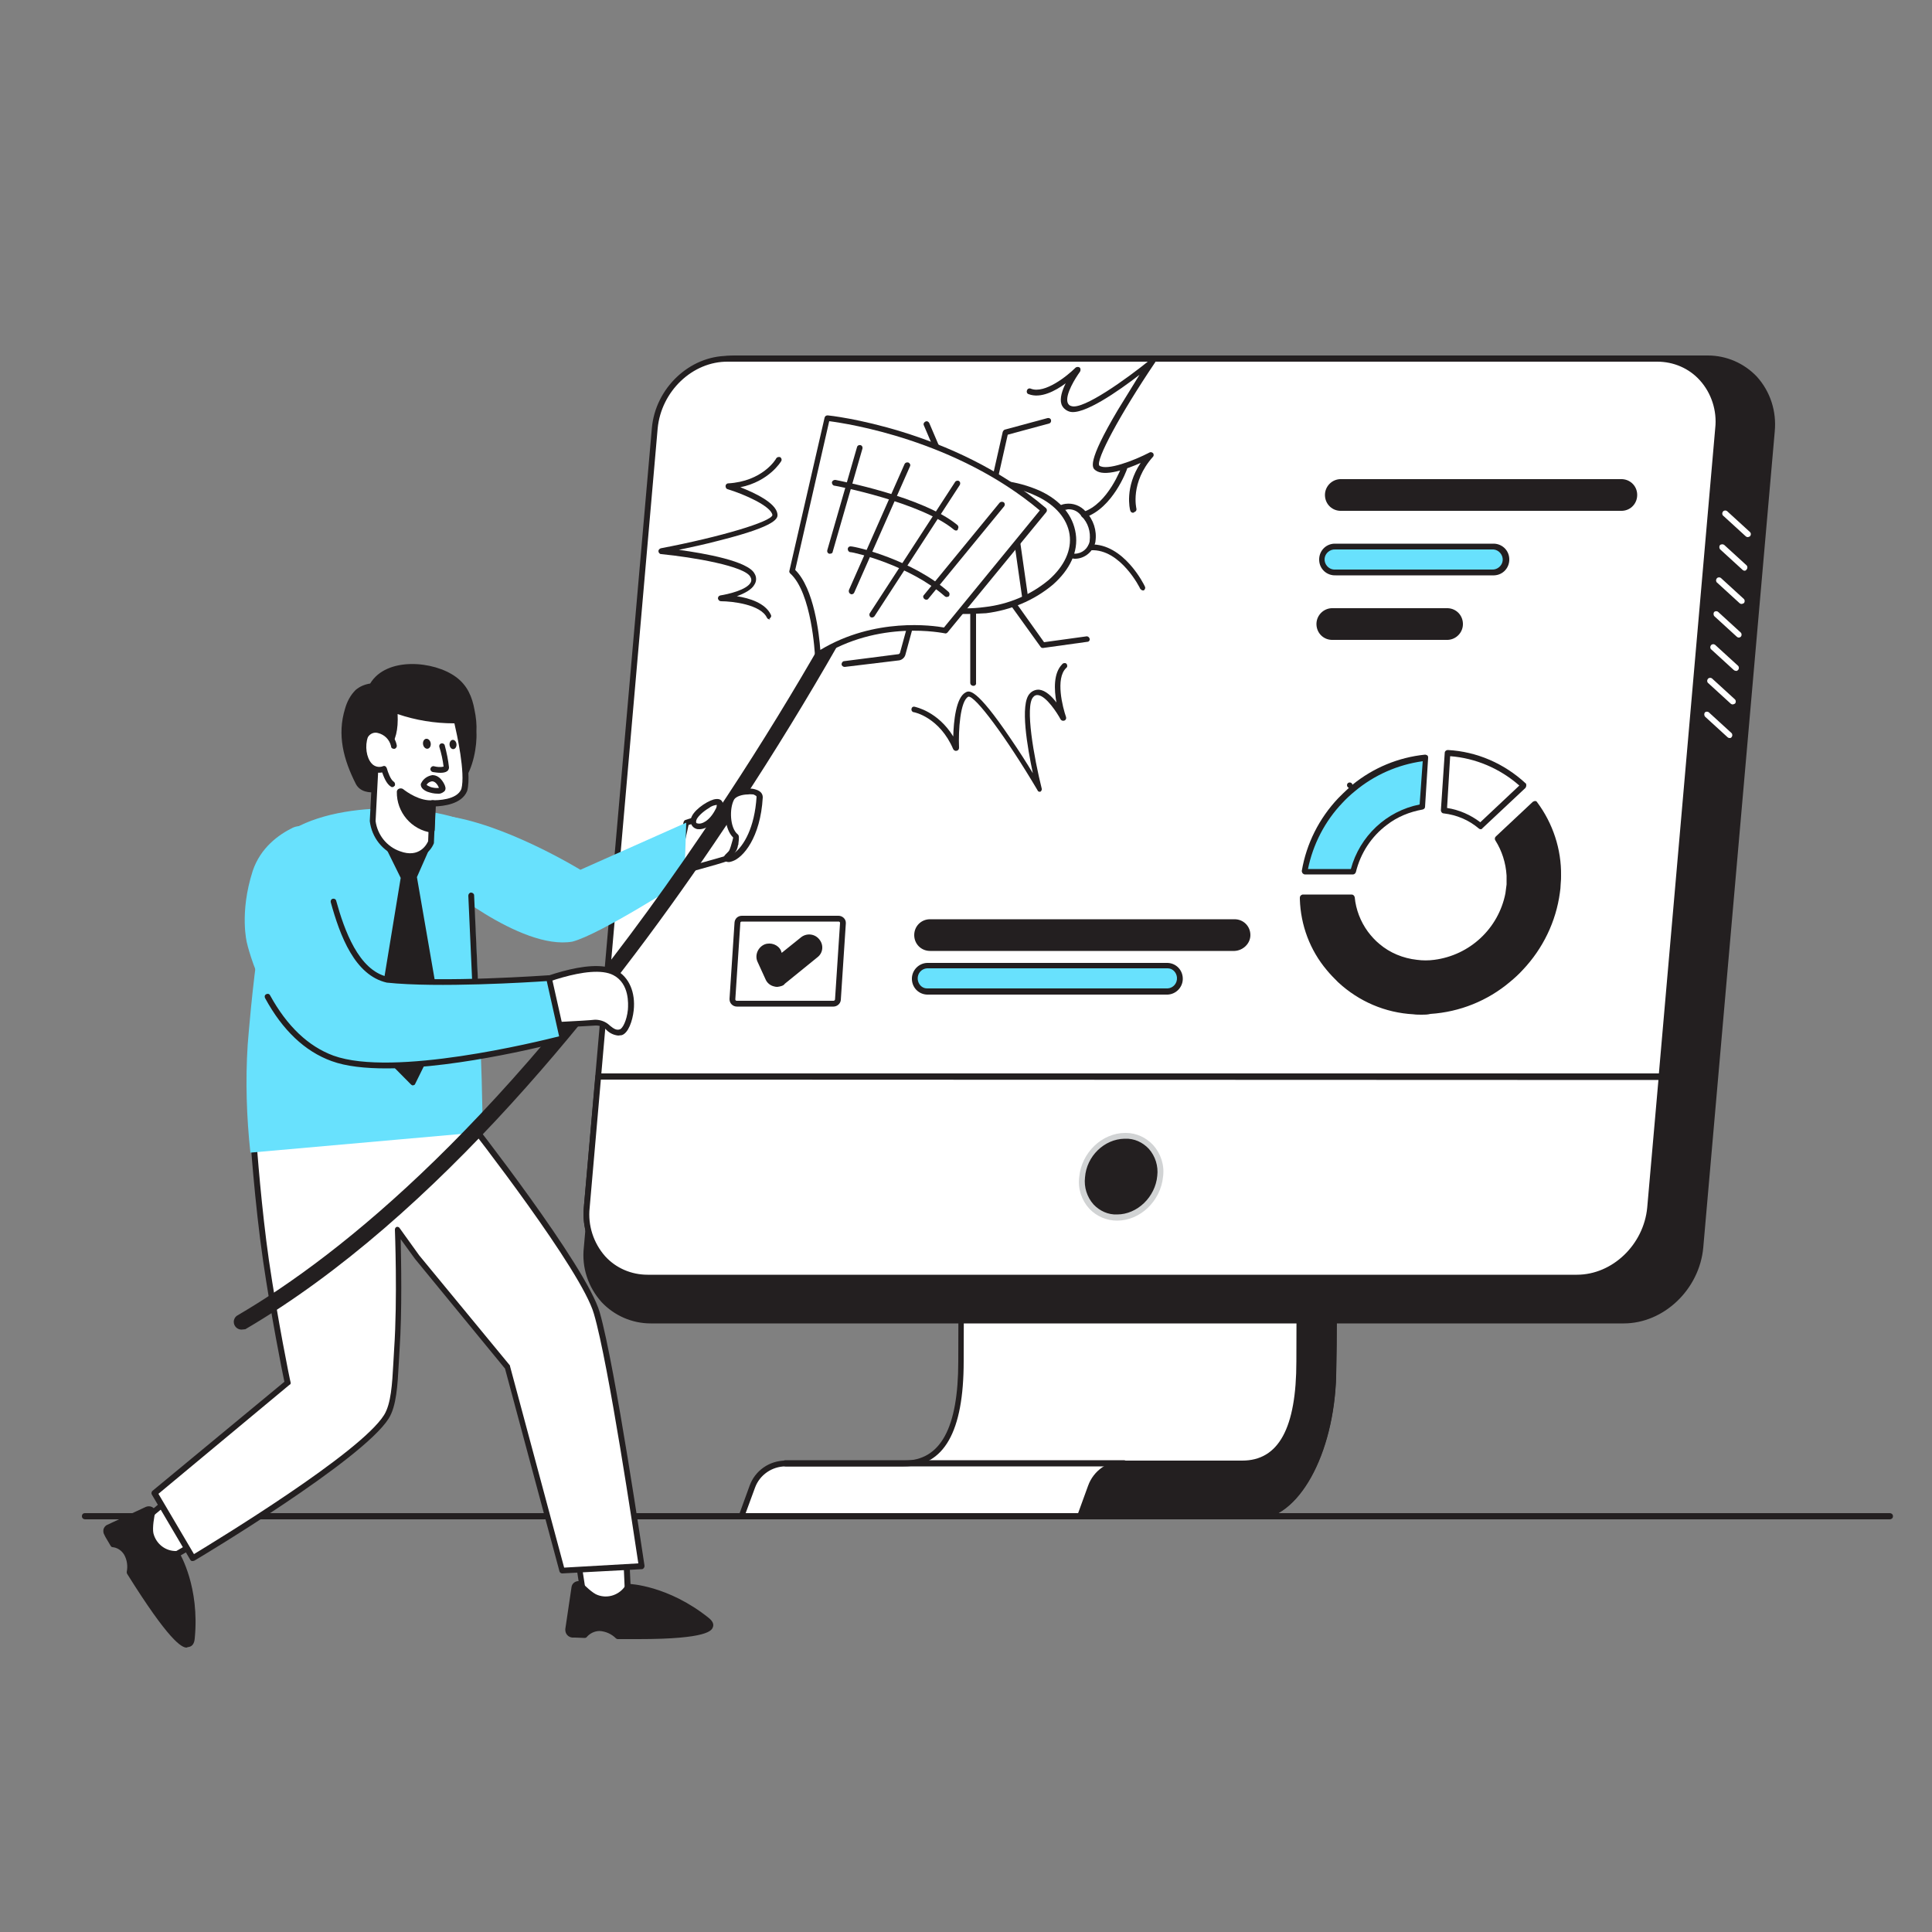 <svg transform="scale(1)" version="1.1" id="M2cGGNXEz3" xmlns="http://www.w3.org/2000/svg" xmlns:xlink="http://www.w3.org/1999/xlink" x="0px" y="0px" viewBox="0 0 500 500" xml:space="preserve" class="pbimage_pbimage__wrapper__image__0LEis false"><rect x="0" y="0" width="500" height="500" fill="#808080" stroke="none"/><title>Bug Fixing 2</title><style type="text/css"> .st0{fill:#FFFFFF;} .st1{fill:#231F20;} .st2{fill:#D1D3D4;} .st3{fill:#68E1FD;} .st4{fill:none;}
 .st3{fill:#68E1FD;}
 .st2{fill:#D1D3D4;}
 .st1{fill:#231F20;}
 .st0{fill:#FFFFFF;}</style><g id="computer"><path class="st0" d="M191.9,392.5h133c10.6,0,19.5-16.5,19.9-36.7c0.4-17.7,0.1-65.9,0-73.8h-95.7c-0.1,7.6-0.4,52.6-0.4,70.3
		s-4.8,26.5-14.8,26.5h-30.6c-3.8,0-7.3,2.4-8.6,6L191.9,392.5L191.9,392.5z" fill="#FFFFFF"></path><path class="st1" d="M324.9,393.2h-133c-0.2,0-0.5-0.1-0.6-0.3c-0.1-0.2-0.2-0.5-0.1-0.7l2.8-7.7c1.4-3.9,5.1-6.5,9.3-6.5H234
		c9.4,0,14-8.4,14-25.7c0-17.6,0.3-62.5,0.4-70.3c0-0.4,0.3-0.7,0.8-0.7h95.8c0.4,0,0.7,0.3,0.8,0.7c0.1,8.7,0.4,56.3,0,73.9
		C345.2,376.5,335.9,393.2,324.9,393.2z M192.9,391.8h132c10.2,0,18.8-16.1,19.2-36c0.3-17.1,0.1-62.7,0-73.1h-94.3
		c-0.1,9.6-0.4,52.5-0.4,69.6c0,18.3-5.1,27.2-15.5,27.2h-30.6c-3.5,0-6.7,2.2-7.9,5.5L192.9,391.8z" fill="#231F20"></path><path class="st1" d="M279.5,392.5h45.6c10.6,0,19.5-16.5,20-36.7c0.4-17.7,0.1-65.9,0-73.8h-8.3c-0.1,7.6-0.4,52.6-0.4,70.3
		s-4.8,26.5-14.8,26.5h-30.6c-3.8,0-7.3,2.4-8.6,6L279.5,392.5L279.5,392.5z" fill="#231F20"></path><path class="st1" d="M325.1,393.2h-45.6c-0.4,0-0.7-0.3-0.7-0.8c0-0.1,0-0.2,0-0.2l2.8-7.7c1.4-3.9,5.1-6.5,9.3-6.5h30.6
		c9.4,0,14-8.4,14-25.7c0-18,0.3-63.6,0.4-70.3c0-0.4,0.3-0.7,0.8-0.7h8.3c0.4,0,0.7,0.3,0.8,0.7c0.1,8.7,0.4,56.3,0,73.9
		C345.3,376.5,336,393.2,325.1,393.2z M280.6,391.8h44.5c10.2,0,18.8-16.1,19.2-36c0.3-17.1,0.1-62.7,0-73.1h-6.8
		c-0.1,8.8-0.4,52.2-0.4,69.6c0,18.3-5.1,27.2-15.5,27.2h-30.6c-3.5,0-6.7,2.2-7.9,5.5L280.6,391.8z" fill="#231F20"></path><path class="st1" d="M170.3,111.7l-18.5,211.2c-0.9,10.4,6.5,18.9,16.5,18.9h251.8c10,0,18.9-8.5,19.8-18.9l18.5-211.2
		c0.9-10.4-6.5-18.9-16.5-18.9H190.2C180.1,92.8,171.2,101.2,170.3,111.7z" fill="#231F20"></path><path class="st1" d="M420.2,342.5H168.4c-4.8,0-9.4-2-12.7-5.5c-3.5-3.9-5.2-9-4.6-14.2l18.5-211.2c0.9-10.8,10.2-19.6,20.6-19.6
		H442c4.8,0,9.4,2,12.7,5.5c3.5,3.9,5.1,9,4.6,14.2l-18.5,211.2C439.8,333.7,430.6,342.5,420.2,342.5z M190.2,93.5
		c-9.6,0-18.2,8.2-19.1,18.2l0,0l-18.5,211.2c-0.5,4.8,1,9.5,4.2,13.1c3,3.2,7.2,5,11.6,5h251.8c9.6,0,18.2-8.2,19.1-18.2
		l18.5-211.2c0.5-4.8-1-9.5-4.2-13.1c-3-3.2-7.2-5-11.6-5L190.2,93.5z" fill="#231F20"></path><path class="st0" d="M169.5,110.8l-17.6,201.6c-0.9,9.9,6.2,18,15.8,18h240.4c9.6,0,18.1-8.1,18.9-18l17.6-201.6
		c0.9-10-6.2-18-15.8-18H188.4C178.9,92.8,170.4,100.8,169.5,110.8z" fill="#FFFFFF"></path><path class="st1" d="M408.1,331.2H167.6c-4.6,0-9-1.9-12.1-5.2c-3.3-3.7-4.9-8.6-4.4-13.6l17.6-201.6l0,0
		c0.9-10.3,9.7-18.7,19.7-18.7h240.4c4.6,0,9,1.9,12.1,5.3c3.3,3.7,4.9,8.6,4.4,13.6l-17.7,201.6C426.8,322.9,418,331.2,408.1,331.2
		z M170.2,110.9l-17.6,201.6c-0.5,4.5,1,9.1,4,12.5c2.8,3.1,6.8,4.8,11,4.8h240.5c9.2,0,17.3-7.8,18.2-17.4l17.6-201.6
		c0.5-4.5-1-9.1-4-12.4c-2.8-3.1-6.8-4.8-11-4.8H188.4C179.2,93.5,171.1,101.3,170.2,110.9z" fill="#231F20"></path><path class="st0" d="M154.8,278.6l-3,33.9c-0.9,9.9,6.2,18,15.8,18h240.5c9.6,0,18.1-8.1,18.9-18l3-33.9L154.8,278.6z" fill="#FFFFFF"></path><path class="st1" d="M408.1,331.2H167.6c-4.6,0-9-1.9-12.1-5.2c-3.3-3.7-4.9-8.6-4.4-13.6l3-33.9c0-0.4,0.4-0.7,0.7-0.7H430
		c0.4,0,0.7,0.3,0.8,0.7c0,0,0,0.1,0,0.1l-3,33.9C426.8,322.9,418,331.2,408.1,331.2z M155.5,279.4l-2.9,33.2c-0.5,4.5,1,9.1,4,12.5
		c2.8,3.1,6.8,4.8,11,4.8h240.5c9.2,0,17.3-7.8,18.2-17.4l2.9-33L155.5,279.4z" fill="#231F20"></path><path class="st1" d="M291.1,294c-5.6,0-10.6,4.8-11.1,10.7c-0.3,2.8,0.6,5.5,2.4,7.6c1.7,1.9,4.1,2.9,6.6,2.9
		c5.6,0,10.6-4.8,11.1-10.7c0.3-2.8-0.6-5.5-2.5-7.6C296.1,295,293.7,294,291.1,294L291.1,294z" fill="#231F20"></path><path class="st2" d="M289.1,315.9c-2.7,0-5.3-1.1-7.2-3.1c-2-2.2-3-5.2-2.6-8.2c0.6-6.3,5.9-11.4,11.9-11.4h0.2
		c2.7,0,5.2,1.2,7,3.1c2,2.2,3,5.2,2.6,8.2C300.4,310.8,295.1,315.9,289.1,315.9z M291,294.7c-5.2,0.1-9.8,4.5-10.2,10
		c-0.3,2.5,0.5,5.1,2.2,7c1.6,1.7,3.8,2.7,6.1,2.6c5.2,0,9.9-4.5,10.4-10c0.3-2.5-0.5-5.1-2.2-7c-1.6-1.7-3.8-2.7-6.1-2.6H291z" fill="#D1D3D4"></path><g id="data"><path class="st1" d="M419.4,131.4h-72.6c-1.9-0.1-3.3-1.7-3.2-3.5c0.1-1.7,1.5-3.1,3.2-3.2h72.6c1.9-0.1,3.4,1.3,3.5,3.2
			c0.1,1.9-1.3,3.4-3.2,3.5C419.6,131.4,419.5,131.4,419.4,131.4z"></path><path class="st1" d="M419.4,132.2h-72.6c-2.3-0.1-4-2-3.9-4.3c0.1-2.1,1.8-3.8,3.9-3.9h72.6c2.3-0.1,4.2,1.6,4.3,3.9
			c0.1,2.3-1.6,4.2-3.9,4.3C419.6,132.2,419.5,132.2,419.4,132.2z M346.7,125.5c-1.4,0.1-2.5,1.3-2.4,2.8c0.1,1.3,1.1,2.4,2.4,2.4
			h72.6c1.4,0.1,2.7-1,2.8-2.4c0.1-1.4-1-2.7-2.4-2.8c-0.1,0-0.2,0-0.3,0H346.7z"></path><path class="st3" d="M386.3,148.1h-40.6c-1.9,0.1-3.4-1.3-3.5-3.2s1.3-3.4,3.2-3.5c0.1,0,0.2,0,0.4,0h40.6
			c1.9-0.1,3.4,1.3,3.5,3.2s-1.3,3.4-3.2,3.5C386.5,148.1,386.4,148.1,386.3,148.1z"></path><path class="st1" d="M386.3,148.9h-40.6c-2.3,0.1-4.2-1.6-4.3-3.9c-0.1-2.3,1.6-4.2,3.9-4.3c0.1,0,0.3,0,0.4,0h40.6
			c2.3-0.1,4.2,1.6,4.3,3.9c0.1,2.3-1.6,4.2-3.9,4.3C386.5,148.9,386.4,148.9,386.3,148.9z M345.6,142.2c-1.4-0.1-2.7,1-2.8,2.4
			c-0.1,1.4,1,2.7,2.4,2.8c0.1,0,0.2,0,0.3,0h40.6c1.4,0.1,2.7-1,2.8-2.4c0.1-1.4-1-2.7-2.4-2.8c-0.1,0-0.2,0-0.3,0H345.6z"></path><path class="st1" d="M374.7,164.9h-30.1c-1.9-0.1-3.3-1.7-3.2-3.5c0.1-1.7,1.5-3.1,3.2-3.2h30.1c1.9,0.1,3.3,1.7,3.2,3.5
			C377.8,163.4,376.4,164.8,374.7,164.9z"></path><path class="st1" d="M374.7,165.6h-30.1c-2.3-0.1-4-2-3.9-4.3c0.1-2.1,1.8-3.8,3.9-3.9h30.1c2.3,0.1,4,2,3.9,4.3
			C378.5,163.8,376.8,165.5,374.7,165.6z M344.5,158.9c-1.4,0.1-2.5,1.3-2.4,2.8c0.1,1.3,1.1,2.4,2.4,2.4h30.1
			c1.4-0.1,2.5-1.3,2.4-2.8c-0.1-1.3-1.1-2.4-2.4-2.4H344.5z"></path><path class="st0" d="M215.7,259.7h-25c-0.3,0-0.6-0.1-0.8-0.4c-0.2-0.2-0.3-0.5-0.3-0.8l1.3-19.8c0.1-0.6,0.5-1,1.1-1h25
			c0.3,0,0.6,0.1,0.8,0.4c0.2,0.2,0.3,0.5,0.3,0.8l-1.3,19.8C216.7,259.3,216.2,259.7,215.7,259.7z"></path><path class="st1" d="M215.7,260.5h-25c-1,0-1.9-0.8-1.9-1.9c0,0,0-0.1,0-0.1l1.3-19.8c0.1-1,0.9-1.7,1.9-1.7h25
			c1,0,1.9,0.8,1.9,1.8c0,0.1,0,0.1,0,0.2l-1.3,19.8C217.5,259.8,216.6,260.5,215.7,260.5z M192,238.5c-0.2,0-0.4,0.1-0.4,0.3
			l-1.3,19.8c0,0.1,0,0.2,0.1,0.3c0.1,0.1,0.2,0.1,0.3,0.1h25c0.2,0,0.3-0.1,0.4-0.3l1.3-19.8c0-0.1,0-0.2-0.1-0.3
			c-0.1-0.1-0.2-0.1-0.3-0.1L192,238.5z"></path><path class="st1" d="M319.5,245.3h-78.8c-1.9,0-3.4-1.5-3.4-3.3c0-1.9,1.5-3.4,3.3-3.4c0,0,0,0,0,0h78.8c1.9,0,3.4,1.5,3.4,3.3
			C322.8,243.8,321.3,245.3,319.5,245.3C319.5,245.3,319.5,245.3,319.5,245.3z"></path><path class="st1" d="M319.5,246.1h-78.8c-2.3,0-4.1-1.8-4.1-4.1c0-2.3,1.8-4.1,4.1-4.1c0,0,0,0,0,0h78.8c2.3,0,4.1,1.8,4.1,4.1
			C323.6,244.2,321.7,246,319.5,246.1C319.5,246.1,319.5,246.1,319.5,246.1z M240.7,239.4c-1.4,0-2.6,1.2-2.6,2.6
			c0,1.4,1.2,2.6,2.6,2.6c0,0,0,0,0,0h78.8c1.4,0,2.6-1.2,2.6-2.6c0-1.4-1.2-2.6-2.6-2.6c0,0,0,0,0,0H240.7z"></path><path class="st3" d="M302.2,256.6h-62.2c-1.9,0.1-3.4-1.3-3.5-3.2s1.3-3.4,3.2-3.5c0.1,0,0.2,0,0.4,0h62.2
			c1.9,0.1,3.3,1.7,3.2,3.5C305.3,255.1,303.9,256.5,302.2,256.6z"></path><path class="st1" d="M302.2,257.4h-62.3c-2.3-0.1-4-2-3.9-4.3c0.1-2.1,1.8-3.8,3.9-3.9h62.3c2.3,0.1,4,2,3.9,4.3
			C306,255.6,304.3,257.3,302.2,257.4z M239.9,250.6c-1.4,0.1-2.5,1.3-2.4,2.8c0.1,1.3,1.1,2.4,2.4,2.4h62.3
			c1.4-0.1,2.5-1.3,2.4-2.8c-0.1-1.3-1.1-2.4-2.4-2.4H239.9z"></path><path class="st1" d="M201.2,255.4c-0.3,0-0.5,0-0.8-0.1c-1-0.2-1.9-0.9-2.3-1.9l-2.1-4.6c-0.7-1.7,0.2-3.7,1.9-4.4
			c1.6-0.6,3.5,0.1,4.2,1.6l0.2,0.6l5.1-4.1c1.5-1.1,3.6-0.8,4.7,0.7c1.1,1.4,0.9,3.4-0.5,4.5l-8.5,6.9
			C202.8,255.1,202,255.3,201.2,255.4L201.2,255.4z"></path><path class="st3" d="M350.3,225.6c2.1-8.7,9.1-15.3,17.9-16.8l0.8-12.7c-6.9,0.7-13.5,3.5-18.9,8l0,0c-1.1,0.9-2.2,2-3.2,3.1
			c-4.8,5.1-8.1,11.5-9.2,18.4L350.3,225.6z M349.4,203.3L349.4,203.3z"></path><path class="st1" d="M337.7,226.3c-0.2,0-0.4-0.1-0.6-0.3c-0.1-0.2-0.2-0.4-0.2-0.6c1.2-7.1,4.5-13.6,9.4-18.8
			c0.9-0.9,1.8-1.8,2.8-2.7c-0.3-0.1-0.5-0.4-0.5-0.7c0-0.4,0.3-0.7,0.7-0.7c0,0,0,0,0,0l0,0c0.4,0,0.7,0.3,0.7,0.6
			c5.4-4.4,11.9-7.1,18.8-7.8c0.2,0,0.4,0.1,0.6,0.2c0.2,0.2,0.2,0.4,0.2,0.6l-0.8,12.7c0,0.4-0.3,0.6-0.6,0.7
			c-3.4,0.6-6.6,1.9-9.3,4c-4,3-6.8,7.3-8,12.2c-0.1,0.3-0.4,0.6-0.7,0.6L337.7,226.3L337.7,226.3z M350.3,225.6L350.3,225.6z
			 M368.2,197c-6.5,0.9-12.6,3.6-17.6,7.8c-1.1,0.9-2.2,1.9-3.2,3c-4.5,4.7-7.6,10.7-8.9,17.1h11.1c2.3-8.5,9.2-15,17.8-16.7
			L368.2,197z"></path><path class="st1" d="M337.1,232.6c0.2,6.6,2.6,12.9,6.9,18c0.9,1.1,1.8,2.1,2.8,3c5.2,4.8,11.9,7.7,19,8.1c1.4,0.1,2.9,0.1,4.3,0
			c7.4-0.5,14.5-3.4,20.1-8.1c1.1-0.9,2.2-1.9,3.2-3c5.2-5.4,8.5-12.2,9.5-19.6c0.1-0.7,0.2-1.4,0.2-2.2s0.1-1.4,0.1-2.1l0,0
			c0.1-6.7-2.1-13.2-6.1-18.6l-9.6,9c1.8,2.9,2.9,6.1,3,9.5c0,0.8,0,1.6,0,2.3c-0.1,0.8-0.1,1.6-0.3,2.4
			c-2,11.3-12.3,19.1-23.7,17.8c-3.7-0.4-7.2-1.9-10.1-4.3c-1.2-1-2.2-2.1-3.1-3.3c-2-2.7-3.2-5.9-3.5-9.3h-12.7V232.6z"></path><path class="st1" d="M368,262.6c-0.7,0-1.5,0-2.2-0.1c-7.3-0.4-14.1-3.3-19.5-8.3c-1-1-2-2-2.9-3.1c-4.4-5.2-6.8-11.7-7-18.4v-0.4
			c0-0.4,0.3-0.7,0.7-0.8c0,0,0,0,0,0h12.7c0.4,0,0.7,0.3,0.8,0.7c0.3,3.2,1.5,6.3,3.4,8.9c0.9,1.2,1.9,2.3,3,3.2
			c2.7,2.3,6.1,3.7,9.7,4.1c1.5,0.2,3,0.2,4.5,0c9.2-1.2,16.6-8.1,18.4-17.2c0.1-0.7,0.2-1.5,0.3-2.3c0-0.7,0-1.4,0-2.3
			c-0.2-3.3-1.2-6.4-2.9-9.1c-0.2-0.3-0.2-0.7,0.1-1l9.6-9c0.2-0.1,0.4-0.2,0.6-0.2c0.2,0,0.4,0.1,0.5,0.3c4.1,5.5,6.3,12.2,6.2,19
			c0,0.6,0,1.3-0.1,2.2c0,0.7-0.1,1.5-0.2,2.2c-1,7.5-4.4,14.5-9.6,20c-1,1.1-2.1,2.1-3.3,3.1c-5.8,4.9-13,7.8-20.6,8.3
			C369.4,262.6,368.7,262.6,368,262.6z M337.9,233c0.2,6.3,2.6,12.4,6.7,17.2c0.8,1,1.8,2,2.8,2.9c5.1,4.7,11.6,7.5,18.5,7.9
			c1.4,0.1,2.8,0.1,4.2,0c7.3-0.5,14.2-3.3,19.7-8c1.1-0.9,2.2-1.9,3.2-3c5-5.3,8.3-12,9.2-19.2c0.1-0.6,0.2-1.3,0.2-2.1
			s0.1-1.5,0.1-2.1c0.1-6.3-1.8-12.4-5.4-17.5l-8.5,8c1.7,2.8,2.7,6.1,2.8,9.4c0,0.8,0,1.6,0,2.4c-0.1,0.8-0.1,1.6-0.3,2.4
			c-1.9,9.8-9.8,17.2-19.7,18.5c-1.6,0.2-3.3,0.2-4.9,0c-3.9-0.4-7.5-1.9-10.5-4.4c-1.2-1-2.3-2.2-3.3-3.5c-1.9-2.7-3.2-5.7-3.6-9
			L337.9,233z"></path><path class="st0" d="M394.4,203.3c-5.4-5-12.3-8-19.7-8.4l-1,14.9c3.5,0.4,6.8,1.8,9.5,4.1L394.4,203.3L394.4,203.3z"></path><path class="st1" d="M383.2,214.6c-0.2,0-0.4-0.1-0.5-0.2c-2.6-2.2-5.7-3.5-9.1-3.9c-0.4,0-0.7-0.4-0.7-0.8l1-14.9
			c0-0.4,0.4-0.7,0.8-0.7c0,0,0,0,0,0c7.5,0.4,14.6,3.5,20.1,8.6c0.2,0.1,0.2,0.3,0.2,0.6l0,0c0,0.2-0.1,0.4-0.2,0.6l-11.2,10.5
			C383.6,214.5,383.4,214.6,383.2,214.6z M374.5,209.1c3.2,0.5,6.1,1.8,8.6,3.7l10.1-9.5c-5-4.4-11.3-7.1-17.9-7.6L374.5,209.1z"></path></g><path class="st1" d="M489.1,393.2H22c-0.4,0-0.8-0.3-0.8-0.8s0.3-0.8,0.8-0.8h467.1c0.4,0,0.8,0.3,0.8,0.8S489.5,393.2,489.1,393.2
		z" fill="#231F20"></path><path class="st1" d="M290.9,379.5h-87.6c-0.4,0-0.8-0.3-0.8-0.8s0.3-0.8,0.8-0.8h87.6c0.4,0,0.8,0.3,0.8,0.8
		S291.3,379.5,290.9,379.5z" fill="#231F20"></path><path class="st0" d="M282.8,140c-0.5,2.2-2.5,4.1-4.7,3.9c-1.3-0.2-2.5-0.9-3.3-2c-2.2-2.8-4-10,1.2-10.8
		C280.3,130.3,283.6,136.2,282.8,140L282.8,140z" fill="#FFFFFF"></path><path class="st1" d="M278.4,144.6H278c-1.5-0.2-2.9-1-3.9-2.2c-1.6-2-3.1-6.3-2-9.2c0.6-1.5,2-2.6,3.6-2.8c2-0.3,4,0.5,5.3,2
		c2,2.1,2.9,4.9,2.5,7.7c0,0,0,0.1,0,0.1C283,142.6,280.9,144.5,278.4,144.6z M276.6,131.8c-0.2,0-0.4,0-0.6,0.1
		c-1.1,0.1-2.1,0.8-2.5,1.9c-0.9,2.2,0.2,5.9,1.8,7.8c0.7,0.9,1.7,1.5,2.8,1.7c1.9,0,3.5-1.3,3.9-3.2c0,0,0-0.1,0-0.1
		c0.3-2.4-0.4-4.7-2.1-6.4C279.1,132.4,277.9,131.8,276.6,131.8z" fill="#231F20"></path><path class="st1" d="M269.9,167.7c-0.2,0-0.5-0.1-0.6-0.3l-8.2-11.4c-0.3-0.3-0.2-0.8,0.1-1.1s0.8-0.2,1.1,0.1c0,0,0,0,0,0.1
		l7.9,11.1l10.9-1.5c0.4-0.1,0.8,0.2,0.9,0.6c0.1,0.4-0.2,0.8-0.6,0.8c0,0,0,0,0,0L269.9,167.7L269.9,167.7z" fill="#231F20"></path><path class="st0" d="M252,153.6v23.2" fill="#FFFFFF"></path><path class="st1" d="M251.9,177.5L251.9,177.5c-0.4,0-0.8-0.3-0.8-0.8v-23.2c0-0.4,0.3-0.7,0.7-0.8c0,0,0,0,0,0l0,0
		c0.4,0,0.7,0.3,0.8,0.8v23.2C252.7,177.2,252.3,177.5,251.9,177.5z" fill="#231F20"></path><path class="st1" d="M218.6,172.6c-0.4,0-0.8-0.3-0.8-0.7s0.3-0.8,0.7-0.8l14-1.8c0.2,0,0.3-0.2,0.4-0.3l3.9-14.2
		c0.1-0.4,0.5-0.6,0.9-0.5c0,0,0,0,0,0c0.4,0.1,0.6,0.5,0.5,0.9c0,0,0,0,0,0l-3.9,14.3c-0.2,0.7-0.9,1.3-1.6,1.4L218.6,172.6
		L218.6,172.6z" fill="#231F20"></path><path class="st0" d="M257.2,125.6l3.1-13.8l11.1-3" fill="#FFFFFF"></path><path class="st1" d="M257.2,126.4H257c-0.4-0.1-0.7-0.5-0.6-0.9c0,0,0,0,0,0l3.1-13.7c0.1-0.3,0.3-0.5,0.5-0.6l11.1-3
		c0.4-0.1,0.8,0.1,0.9,0.5s-0.1,0.8-0.5,0.9l0,0l-10.7,2.9l-3,13.3C257.8,126.1,257.5,126.4,257.2,126.4z" fill="#231F20"></path><path class="st0" d="M248.9,131.1l-9.1-21.3" fill="#FFFFFF"></path><path class="st1" d="M248.9,131.9c-0.3,0-0.6-0.2-0.7-0.5l-9.1-21.3c-0.2-0.4,0-0.8,0.4-1c0,0,0,0,0,0c0.4-0.2,0.8,0,1,0.4
		c0,0,0,0,0,0l9.1,21.3c0.2,0.4,0,0.8-0.4,1c0,0,0,0,0,0C249.1,131.9,249,131.9,248.9,131.9z" fill="#231F20"></path><path class="st0" d="M235,135.5l-9.2-11.6c-0.3-0.4-0.8-0.5-1.2-0.4l-13.6,3.8" fill="#FFFFFF"></path><path class="st1" d="M235,136.2c-0.2,0-0.4-0.1-0.6-0.3l-9.2-11.6c-0.1-0.1-0.3-0.2-0.5-0.1l-13.5,3.8c-0.4,0.1-0.8-0.1-0.9-0.5
		c-0.1-0.4,0.1-0.8,0.5-0.9l13.6-3.8c0.7-0.2,1.5,0.1,2,0.7l9.2,11.6c0.3,0.3,0.2,0.8-0.1,1.1C235.4,136.2,235.2,136.2,235,136.2z" fill="#231F20"></path><ellipse class="st0" transform="matrix(0.991 -0.137 0.137 0.991 -17.051 36.074)" cx="252.7" cy="141.5" rx="25.1" ry="16.4" fill="#FFFFFF"></ellipse><path class="st1" d="M249.8,158.9c-11.8,0-21.5-5.6-22.6-13.8c-1.3-9.4,9.1-18.6,23.2-20.5c6.3-1,12.8-0.2,18.7,2.4
		c5.4,2.5,8.6,6.4,9.3,11.1s-1.5,9.3-5.9,13.2c-4.9,4.1-10.9,6.6-17.3,7.4C253.3,158.8,251.5,158.9,249.8,158.9z M255.7,125.7
		c-1.7,0-3.4,0.1-5.1,0.4l0,0c-13.3,1.8-23.1,10.3-21.9,18.8s12.9,14,26.2,12.2c6.1-0.7,11.8-3.1,16.5-7c4.1-3.6,6-7.8,5.4-11.8
		s-3.6-7.6-8.5-9.9C264.4,126.5,260,125.6,255.7,125.7L255.7,125.7z M250.4,125.3L250.4,125.3z" fill="#231F20"></path><line class="st4" x1="262.2" y1="140.2" x2="227.9" y2="145"></line><path class="st1" d="M227.9,145.7c-0.4,0-0.7-0.3-0.7-0.6c-0.1-0.4,0.2-0.8,0.6-0.9l34.3-4.8c0.4-0.1,0.8,0.2,0.8,0.6c0,0,0,0,0,0
		c0.1,0.4-0.2,0.8-0.6,0.8c0,0,0,0,0,0l-34.3,4.8L227.9,145.7z" fill="#231F20"></path><line class="st4" x1="261" y1="125.5" x2="265.3" y2="154.9"></line><path class="st1" d="M265.3,155.7c-0.4,0-0.7-0.3-0.7-0.6l-4.2-29.4c-0.1-0.4,0.2-0.8,0.6-0.9c0.4-0.1,0.8,0.2,0.9,0.6l4.2,29.4
		C266.1,155.2,265.8,155.6,265.3,155.7L265.3,155.7z" fill="#231F20"></path><path class="st1" d="M295.8,152.8c-0.3,0-0.5-0.2-0.7-0.4c0-0.1-5.1-10.4-12.8-10c-0.4,0-0.8-0.3-0.8-0.7c0,0,0,0,0,0
		c0-0.4,0.3-0.8,0.7-0.8c0,0,0,0,0,0c8.6-0.3,13.9,10.4,14.1,10.9c0.2,0.4,0,0.8-0.3,1C296,152.8,295.9,152.8,295.8,152.8z" fill="#231F20"></path><path class="st1" d="M280.6,134c-0.4,0-0.8-0.3-0.8-0.7c0-0.3,0.2-0.7,0.5-0.8c6.5-2.1,9.9-11.6,10-11.7c0.1-0.4,0.6-0.6,0.9-0.5
		c0,0,0,0,0,0c0.4,0.1,0.6,0.6,0.5,0.9c0,0,0,0,0,0.1c-0.1,0.4-3.7,10.2-10.9,12.6C280.8,134,280.7,134,280.6,134z" fill="#231F20"></path><path class="st0" d="M452.3,139c-0.2,0-0.4-0.1-0.5-0.2l-5.8-5.3c-0.3-0.2-0.4-0.7-0.1-1.1c0.2-0.3,0.7-0.4,1.1-0.1
		c0,0,0.1,0.1,0.1,0.1l5.8,5.3c0.3,0.3,0.3,0.7,0,1.1C452.7,138.9,452.5,139,452.3,139z" fill="#FFFFFF"></path><path class="st0" d="M451.5,147.7c-0.2,0-0.4-0.1-0.5-0.2l-5.8-5.3c-0.3-0.3-0.3-0.8-0.1-1.1c0,0,0,0,0,0c0.3-0.3,0.8-0.3,1.1-0.1
		l5.8,5.3c0.3,0.3,0.3,0.8,0,1.1C451.9,147.6,451.7,147.7,451.5,147.7L451.5,147.7z" fill="#FFFFFF"></path><path class="st0" d="M450.7,156.3c-0.2,0-0.4-0.1-0.5-0.2l-5.8-5.3c-0.3-0.2-0.4-0.7-0.1-1.1c0.2-0.3,0.7-0.4,1.1-0.1
		c0,0,0.1,0.1,0.1,0.1l5.8,5.3c0.3,0.3,0.3,0.8,0,1.1C451.1,156.2,450.9,156.3,450.7,156.3z" fill="#FFFFFF"></path><path class="st0" d="M450,165c-0.2,0-0.4-0.1-0.5-0.2l-5.8-5.3c-0.3-0.3-0.3-0.8-0.1-1.1c0,0,0,0,0,0c0.3-0.3,0.8-0.3,1.1,0
		l5.8,5.3c0.3,0.3,0.3,0.8,0,1.1C450.4,164.9,450.2,165,450,165z" fill="#FFFFFF"></path><path class="st0" d="M449.2,173.6c-0.2,0-0.4-0.1-0.5-0.2l-5.8-5.3c-0.3-0.2-0.4-0.7-0.1-1.1c0.2-0.3,0.7-0.4,1.1-0.1
		c0,0,0.1,0.1,0.1,0.1l5.8,5.3c0.3,0.3,0.3,0.8,0,1.1C449.6,173.6,449.4,173.7,449.2,173.6L449.2,173.6z" fill="#FFFFFF"></path><path class="st0" d="M448.4,182.3c-0.2,0-0.4-0.1-0.5-0.2l-5.8-5.3c-0.3-0.2-0.4-0.7-0.1-1.1c0.2-0.3,0.7-0.4,1.1-0.1
		c0,0,0.1,0.1,0.1,0.1l5.8,5.3c0.3,0.3,0.3,0.8,0,1.1C448.8,182.2,448.6,182.3,448.4,182.3z" fill="#FFFFFF"></path><path class="st0" d="M447.6,191c-0.2,0-0.4-0.1-0.5-0.2l-5.8-5.3c-0.3-0.3-0.3-0.8-0.1-1.1c0,0,0,0,0,0c0.3-0.3,0.8-0.3,1.1,0
		l5.8,5.3c0.3,0.3,0.3,0.8,0,1.1C448,191,447.8,191,447.6,191L447.6,191z" fill="#FFFFFF"></path></g><g id="character"><path class="st1" d="M174.7,226.7c-0.2,0-0.4-0.1-0.5-0.2c-0.2-0.2-0.3-0.4-0.2-0.7l2.9-13c0.1-0.3,0.2-0.5,0.5-0.6l13.4-4.3
		c0.3-0.1,0.6,0,0.8,0.3c0.1,0,0.2-0.1,0.4-0.1c0.4,0,0.7,0.4,0.7,0.8c-0.3,3-1.6,12.9-4.3,13.9c-2.4,0.9-13,3.7-13.4,3.8
		L174.7,226.7z M178.2,213.5l-2.5,11.4c2.9-0.8,10.2-2.8,12.1-3.4c1.1-0.4,2.6-6.4,3.2-12L178.2,213.5z"></path><path class="st3" d="M148.1,243.7c7.1-1.8,29-15.9,29-15.9l0.5-14.9l-27.4,12.2c0,0-19.7-12.1-35.2-14l-2,16.4
		C113,227.6,134.6,246,148.1,243.7z"></path><polygon class="st0" points="149.3,402.2 151.5,416 162.6,414.8 161.8,399.5 	"></polygon><path class="st1" d="M151.5,416.7c-0.4,0-0.7-0.3-0.7-0.6l-2.1-13.7c-0.1-0.4,0.2-0.8,0.6-0.8l12.5-2.8c0.2-0.1,0.4,0,0.6,0.1
		c0.2,0.1,0.3,0.3,0.3,0.6l0.7,15.4c0,0.4-0.3,0.7-0.7,0.8L151.5,416.7L151.5,416.7z M150.2,402.8l1.9,12.3l9.7-1l-0.6-13.8
		L150.2,402.8z"></path><polygon class="st0" points="48.5,384.1 34.9,395.3 40.4,405.3 54,397.5 	"></polygon><path class="st1" d="M40.4,406.1c-0.1,0-0.1,0-0.2,0c-0.2,0-0.4-0.2-0.5-0.4l-5.5-10c-0.2-0.3-0.1-0.7,0.2-0.9L48,383.5
		c0.2-0.2,0.4-0.2,0.7-0.1c0.2,0.1,0.4,0.2,0.5,0.4l5.5,13.4c0.1,0.3,0,0.7-0.3,0.9L40.8,406C40.6,406.1,40.5,406.1,40.4,406.1z
		 M35.8,395.5l4.8,8.8l12.3-7.1l-4.9-11.8L35.8,395.5z"></path><path class="st0" d="M65.5,293.4c0,0,1.2,17.8,3.4,33s5.6,31.6,5.6,31.6L40,386.4l9.9,16.8c0,0,43.2-25.8,50.1-36.6
		c2.3-3.7,2.2-10.5,2.7-17.4c0.9-13.2,0.2-31,0.2-31l5.1,7.1l23.4,28.5l14.2,52.6l20.6-1.2c0,0-7.6-51.4-11.6-65.5
		c-3.4-12-34.2-51.2-34.2-51.2l-41.5,2.1L65.5,293.4z"></path><path class="st1" d="M145.5,407.2c-0.3,0-0.6-0.2-0.7-0.5l-14.1-52.5l-23.3-28.4l-3.7-5.1c0.1,5.4,0.4,18.4-0.3,28.7
		c-0.1,1.2-0.1,2.3-0.2,3.5c-0.3,5.6-0.6,11-2.6,14.2c-6.8,10.8-48.6,35.8-50.3,36.8c-0.2,0.1-0.4,0.1-0.6,0.1
		c-0.2,0-0.4-0.2-0.5-0.4l-9.9-16.8c-0.2-0.3-0.1-0.8,0.2-1l34.1-28.2c-0.6-2.7-3.5-17.5-5.5-31.2c-2.2-15-3.4-32.8-3.4-33
		c0-0.4,0.2-0.7,0.6-0.8l13.3-2.6h0.1l41.5-2.1c0.2,0,0.5,0.1,0.6,0.3c1.3,1.6,30.9,39.4,34.4,51.4c4,13.9,11.5,65.1,11.6,65.6
		c0,0.2,0,0.4-0.2,0.6c-0.1,0.2-0.3,0.3-0.5,0.3L145.5,407.2L145.5,407.2z M102.8,317.5c0.2,0,0.5,0.1,0.6,0.3l5.1,7.1l23.4,28.4
		c0.1,0.1,0.1,0.2,0.1,0.3l14,52.1l19.2-1.1c-1-6.6-7.7-51.7-11.5-64.6c-3.2-11.2-31-46.9-33.9-50.6l-41,2L66.3,294
		c0.2,3.4,1.4,18.9,3.3,32.2c2.2,15,5.5,31.4,5.6,31.5c0.1,0.3,0,0.6-0.3,0.7L41,386.6l9.2,15.6c5.4-3.3,43-26.1,49.2-36
		c1.8-2.9,2.1-8,2.4-13.5c0.1-1.2,0.1-2.3,0.2-3.5c0.9-13.1,0.2-30.8,0.2-31c0-0.3,0.2-0.6,0.5-0.7
		C102.7,317.5,102.8,317.5,102.8,317.5z"></path><path class="st3" d="M76.2,214.4c14.5-8.1,42.6-6.2,51.5,2.3c2,2.4-6,0.3-5.4,10.6c1.5,25.7,3.2,66.9,2.3,65.7l-59.8,5.3
		c-1-9.3-1.3-18.6-0.7-27.9C64.4,266.9,67.9,219.1,76.2,214.4z"></path><polygon class="st1" points="106.4,220.4 100.8,219.6 104.4,226.9 97.3,270.4 106.9,280.1 114,265.7 107.3,226.8 110.3,219.9 	"></polygon><path class="st1" d="M106.9,280.9c-0.2,0-0.4-0.1-0.5-0.2l-9.6-9.7c-0.2-0.2-0.2-0.4-0.2-0.6l7.1-43.2l-3.5-7.1
		c-0.1-0.3-0.1-0.5,0.1-0.8c0.2-0.2,0.4-0.4,0.7-0.3l5.4,0.7l3.8-0.5c0.4-0.1,0.8,0.2,0.8,0.6c0,0.1,0,0.3-0.1,0.4l-3,6.8l6.7,38.7
		c0,0.2,0,0.3-0.1,0.5l-7.1,14.4C107.4,280.7,107.2,280.8,106.9,280.9L106.9,280.9z M98.1,270.1l8.6,8.7l6.5-13.2l-6.7-38.6
		c0-0.1,0-0.3,0-0.4l2.5-5.8l-2.6,0.4h-0.2l-4.2-0.6l3,6c0.1,0.1,0.1,0.3,0.1,0.4L98.1,270.1z"></path><path class="st1" d="M122.8,183.7c-0.6-3.3-1.8-6.3-4.8-8.5c-5.7-4.2-18-5.3-22.2,1.7c-1.4,0.2-2.8,0.8-3.8,1.7
		c-1.3,1.3-2.2,3-2.7,4.8c-2.1,6.8-0.4,13.2,2.8,19.5c1.1,2.1,3.6,2.3,5.1,2.1c4.4,3.3,10.4,3.9,15.3,1.5c3.1-1.4,5.5-1.8,7.5-4.4
		c2.4-3.2,3.5-8.9,3.3-12.7C123.4,187.5,123.2,185.6,122.8,183.7L122.8,183.7z"></path><path class="st0" d="M112.1,207.8l-0.4,10c0,0-2,5.4-8.3,3.1c-3.7-1.3-6.3-4.7-6.8-8.6l0.9-18c0,0,5.9,0.1,4.8-10.9
		c5.1,2.1,10.6,3,16.1,2.8c0,0,3.2,13.1,1.9,18C118.8,208.1,112.1,207.7,112.1,207.8L112.1,207.8z"></path><path class="st1" d="M106.2,222.3c-1.1,0-2.2-0.2-3.2-0.6c-4-1.4-6.8-5-7.3-9.2l0.9-18c0-0.4,0.4-0.7,0.8-0.7
		c0.9-0.1,1.8-0.5,2.4-1.3c1-1.1,2.2-3.6,1.6-8.8c0-0.3,0.1-0.5,0.3-0.7c0.2-0.2,0.5-0.2,0.8-0.1c4.8,1.9,10,2.9,15.1,2.8h0.7
		c0.3,0,0.6,0.2,0.7,0.6c0.1,0.6,3.3,13.3,1.9,18.4c-1.4,3.5-6.3,3.9-8.2,4l-0.4,9.3c0,0.1,0,0.2,0,0.2
		C111.3,220.7,108.9,222.3,106.2,222.3z M98.1,195.2l-0.9,17.3c0.5,3.6,2.9,6.6,6.3,7.8c5.1,1.9,7-1.9,7.3-2.6l0.4-9.9
		c0-0.4,0.3-0.7,0.7-0.7h0.2c1,0,6.1,0,7.3-2.9c1.1-4.1-1.2-14.4-1.8-17h-0.1c-5,0-9.9-0.8-14.6-2.4c0.2,4-0.5,7-2.2,8.8
		C100.2,194.3,99.2,194.9,98.1,195.2z M111.6,217.9L111.6,217.9z"></path><path class="st0" d="M101.9,193.1c-0.3-3.2-5.4-6-7.4-2.5c-1.5,4,0.6,9.9,4.9,8.4c0,0,0.8,3.1,2.2,3.9"></path><path class="st1" d="M101.6,203.7c-0.1,0-0.3,0-0.4-0.1c-1.2-0.7-1.9-2.6-2.3-3.7c-1.4,0.3-2.8-0.2-3.7-1.2
		c-1.8-1.9-2.4-5.6-1.3-8.4v-0.1c0.8-1.5,2.5-2.3,4.2-1.9c2.3,0.5,4.2,2.3,4.6,4.7c0,0.4-0.3,0.8-0.7,0.8c-0.4,0-0.8-0.2-0.8-0.7
		c0,0,0,0,0,0c-0.4-1.7-1.7-3-3.4-3.4c-1-0.3-2.1,0.2-2.6,1.1c-0.8,2.2-0.4,5.3,1,6.8c0.7,0.8,1.9,1.1,2.9,0.7
		c0.2-0.1,0.4-0.1,0.6,0c0.2,0.1,0.3,0.3,0.4,0.5c0.3,1.1,1,3,1.8,3.5c0.3,0.2,0.4,0.6,0.3,1C102,203.5,101.8,203.7,101.6,203.7z"></path><path class="st1" d="M103.8,204.8c1.1,0.9,4.6,3.4,8.2,3l-0.3,6.9c-4.8-0.7-8.4-4.8-8.3-9.7c0-0.1,0.1-0.3,0.3-0.2
		C103.7,204.8,103.8,204.8,103.8,204.8z"></path><path class="st1" d="M111.8,215.5L111.8,215.5c-5.3-0.7-9.2-5.3-9.1-10.6c0-0.4,0.3-0.7,0.6-0.8c0.3-0.1,0.7-0.1,1,0.1l0,0
		c1,0.8,4.4,3.2,7.7,2.9c0.4,0,0.8,0.3,0.8,0.7c0,0,0,0,0,0.1l-0.3,6.9c0,0.2-0.1,0.4-0.3,0.5C112.1,215.4,111.9,215.5,111.8,215.5z
		 M104.2,206c0.2,1.6,0.8,3.2,1.8,4.5c1.2,1.7,3.1,2.9,5.1,3.3l0.2-5.2C108.7,208.4,106.2,207.5,104.2,206z"></path><path class="st1" d="M49.4,424c-0.6,6.1-9.5-6.8-16-17.1c0.4-1.7,0.1-3.5-0.8-5c-0.8-1.2-2.1-2.1-3.6-2.2c-0.7-1.1-1.2-2.1-1.6-2.8
		c-0.3-0.5-0.1-1.2,0.4-1.5c0,0,0.1,0,0.1-0.1l9.9-4.5c0.5-0.3,1.2,0,1.5,0.5c0,0-1,4-0.5,5.8c1.3,5.5,6.8,5.2,6.8,5.2
		S50.8,410.7,49.4,424z"></path><path class="st1" d="M48.3,426.4c-1.3,0-4.6-1.8-15.4-19.1c-0.1-0.2-0.1-0.3-0.1-0.5c0.3-1.5,0.1-3.1-0.7-4.5
		c-0.7-1.1-1.8-1.8-3-1.9c-0.2,0-0.4-0.2-0.5-0.4l-1.3-2.2l-0.3-0.6c-0.3-0.5-0.3-1-0.2-1.5c0.2-0.5,0.5-0.9,1-1.1l9.9-4.6
		c0.9-0.4,2-0.1,2.4,0.8c0.1,0.2,0.1,0.3,0.1,0.5c-0.3,1.1-0.8,4.1-0.5,5.5c0.7,2.8,3.2,4.7,6,4.6c0.3,0,0.5,0.1,0.7,0.4
		c0.2,0.4,5.3,8.9,4,22.2c-0.1,1.3-0.6,2-1.4,2.2C48.6,426.3,48.4,426.3,48.3,426.4z M34.3,406.7c11.4,18.2,13.9,18.2,14.1,18.1
		c0,0,0.2-0.2,0.3-0.9l0,0c0.8-7.2-0.4-14.4-3.6-20.9c-3.4,0-6.4-2.4-7.1-5.8c-0.4-1.7,0.2-4.7,0.4-5.8c-0.1-0.1-0.2-0.1-0.3,0
		l-9.9,4.5c-0.1,0-0.2,0.1-0.2,0.2c0,0.1,0,0.2,0,0.3l0.3,0.6l1.1,1.9c1.5,0.3,2.9,1.2,3.8,2.5C34.2,403,34.6,404.9,34.3,406.7
		L34.3,406.7z"></path><path class="st1" d="M183,419.4c4.8,3.9-10.9,4.3-23,4c-1.3-1.2-2.9-2-4.7-2c-1.5,0-2.9,0.7-3.9,1.8c-1.3,0-2.4-0.1-3.2-0.1
		c-0.6,0-1.1-0.5-1.1-1.1c0,0,0-0.1,0-0.1l1.5-10.7c0.1-0.6,0.6-1,1.2-1c0,0,2.9,3,4.6,3.6c5.3,1.9,8.1-2.9,8.1-2.9
		S172.6,411.1,183,419.4z"></path><path class="st1" d="M165.2,424.2c-1.6,0-3.4,0-5.3,0c-0.2,0-0.4-0.1-0.5-0.2c-1.1-1.1-2.6-1.8-4.2-1.9c-1.3,0-2.5,0.6-3.3,1.5
		c-0.1,0.2-0.4,0.3-0.6,0.3l-2.5-0.1h-0.7c-1-0.1-1.8-0.9-1.8-2c0-0.1,0-0.1,0-0.2l1.6-10.8c0.1-1,1-1.7,2-1.6
		c0.2,0,0.4,0.1,0.5,0.2c0.8,0.8,3,3,4.3,3.4c2.7,1,5.7-0.1,7.2-2.5c0.1-0.2,0.4-0.4,0.7-0.4c0.4,0,10.3,0.4,20.8,8.8
		c1,0.8,1.4,1.6,1.1,2.4S183.4,424.2,165.2,424.2z M160.2,422.7c21.4,0.4,22.8-1.7,22.9-2c0,0,0-0.3-0.6-0.7l0,0
		c-8.9-7.2-17.6-8.3-19.5-8.4c-1.9,2.8-5.5,4-8.7,2.8c-1.6-0.6-3.8-2.7-4.6-3.5c-0.1,0.1-0.2,0.2-0.2,0.3l-1.6,10.8
		c0,0.1,0,0.2,0.1,0.3c0.1,0.1,0.2,0.1,0.3,0.1h0.7l2.1,0.1c1.1-1.1,2.6-1.7,4.1-1.8C157.1,420.7,158.9,421.4,160.2,422.7
		L160.2,422.7z"></path><path class="st0" d="M114.4,193.1c0.5,1.8,0.9,3.6,1.1,5.4c0,1.3-3.4,0.5-3.4,0.5"></path><path class="st1" d="M114,200c-0.7,0-1.3-0.1-2-0.2c-0.4-0.1-0.7-0.5-0.6-0.9c0.1-0.4,0.5-0.7,0.9-0.6c0.8,0.2,1.7,0.3,2.5,0.1
		c-0.2-1.7-0.6-3.5-1.1-5.1c-0.1-0.4,0.1-0.8,0.5-0.9s0.8,0.1,0.9,0.5c0.5,1.9,0.9,3.8,1.1,5.7c0,0.4-0.2,0.8-0.5,1
		C115.3,199.9,114.6,200,114,200z"></path><ellipse class="st1" transform="matrix(0.986 -0.166 0.166 0.986 -30.434 21.021)" cx="110.5" cy="192.5" rx="1" ry="1.3"></ellipse><ellipse class="st1" transform="matrix(0.997 -8.211245e-02 8.211245e-02 0.997 -15.421 10.275)" cx="117.2" cy="192.6" rx="0.9" ry="1.2"></ellipse><path class="st0" d="M109.6,203.1c0,0,0.8-1.6,2.2-1.6c1.8,0,2.6,2.4,2.6,2.4C115.1,205.4,109.6,204.6,109.6,203.1z"></path><path class="st1" d="M113.2,205.4c-0.9,0-1.7-0.2-2.6-0.5c-1.4-0.6-1.7-1.3-1.7-1.9c0-0.1,0-0.2,0.1-0.3c0.5-1.1,1.6-1.9,2.9-2.1
		l0,0c2.3,0,3.3,2.8,3.3,2.9c0.2,0.5,0.1,1-0.2,1.3C114.4,205.3,113.8,205.5,113.2,205.4z M110.4,203.1c0.3,0.3,0.7,0.4,1.1,0.6
		c0.7,0.2,1.4,0.3,2.1,0.2c-0.2-0.5-0.8-1.7-1.8-1.7l0,0C111.2,202.3,110.7,202.6,110.4,203.1z"></path><path class="st1" d="M123,254.7c-0.4,0-0.7-0.3-0.8-0.7l-1-22.2c0-0.4,0.3-0.8,0.7-0.8c0,0,0,0,0,0c0.4,0,0.8,0.3,0.8,0.7
		c0,0,0,0,0,0l1,22.2C123.8,254.3,123.4,254.7,123,254.7C123,254.7,123,254.7,123,254.7L123,254.7z"></path><path class="st0" d="M185.9,209.7c-2.4,5-6.8,5.1-6.3,2.4S188.3,204.7,185.9,209.7z"></path><path class="st1" d="M181,214.6c-0.3,0-0.6,0-0.8-0.1c-1-0.3-1.7-1.4-1.4-2.5c0.3-2,3.8-4.5,5.9-5.1c1.2-0.3,1.8,0,2.1,0.4
		c0.7,0.9,0,2.3-0.2,2.8l0,0C185,213.2,182.7,214.6,181,214.6z M185.5,208.3c-0.7,0.1-1.4,0.3-2,0.8c-1.7,1-3.1,2.4-3.3,3.2
		s0.2,0.8,0.4,0.8c0.8,0.3,3-0.5,4.6-3.7l0,0C185.4,209.1,185.5,208.7,185.5,208.3L185.5,208.3z"></path><path class="st1" d="M62.5,344.1c-1.1,0-2-0.9-2-2c0-0.7,0.4-1.4,1-1.7c27-15.8,69.7-50.2,120-124.4c18.1-26.6,34.5-54.3,49.1-83
		c0.5-1,1.7-1.4,2.7-0.9c1,0.5,1.4,1.7,0.9,2.7c-14.7,28.8-31.2,56.7-49.4,83.5c-28,41.3-71.8,96.7-121.3,125.7
		C63.2,344,62.8,344.1,62.5,344.1z"></path><path class="st0" d="M136.7,255.3c0,0,15.9-7.1,22.4-3.5s4,14.6,1.5,15.4s-3.8-2.8-6.6-2.5s-14.1,0.8-14.1,0.8"></path><path class="st1" d="M160,268c-1.1-0.1-2.2-0.6-3-1.4c-0.7-0.8-1.7-1.2-2.8-1.2c-2.8,0.2-13.7,0.7-14.2,0.8c-0.4,0-0.8-0.3-0.8-0.7
		s0.3-0.8,0.7-0.8c0.1,0,11.4-0.5,14.1-0.8c1.4,0,2.8,0.5,3.8,1.5c1,0.8,1.7,1.3,2.6,1c0.7-0.2,1.8-2.2,2.1-5.1
		c0.1-1.5,0.4-6.7-3.7-8.9c-6.1-3.3-21.6,3.5-21.8,3.6c-0.4,0.2-0.8,0-1-0.4c0,0,0,0,0,0c-0.2-0.4,0-0.8,0.4-1
		c0.7-0.3,16.3-7.2,23.1-3.5c3.3,1.8,5,5.7,4.5,10.4c-0.3,2.7-1.4,5.9-3.1,6.4C160.6,267.9,160.3,268,160,268z"></path><path class="st3" d="M82.5,217.5c3.1,11.6,5.9,33.3,17.7,36c14.4,1.6,41.9-0.4,41.9-0.4l3.5,15.6c0,0-42.5,11.4-59.5,5.1
		s-22.2-29.8-22.2-29.8s-2-7.7,1.5-18.6c2-6,6.7-9.4,10.4-11.2c2.5-1.1,5.4,0.1,6.4,2.6C82.3,217.1,82.4,217.3,82.5,217.5z"></path><path class="st1" d="M100,276.5c-5.4,0-10.4-0.5-14.2-1.9c-6.9-2.5-12.7-8-17.2-16.3c-0.2-0.4-0.1-0.8,0.3-1c0.4-0.2,0.8-0.1,1,0.3
		l0,0c4.4,8,9.9,13.2,16.4,15.6c15.5,5.6,52.8-3.6,58.4-5l-3.2-14.3c-4.2,0.3-28.3,1.8-41.4,0.4c-8.3-1.9-12.1-12.1-14.5-20.8
		c-0.1-0.4,0.1-0.8,0.5-0.9c0,0,0,0,0,0c0.4-0.1,0.8,0.1,0.9,0.5c2.1,7.6,5.8,18,13.3,19.7c14.1,1.6,41.4-0.4,41.7-0.4
		c0.4,0,0.7,0.2,0.8,0.6l3.5,15.6c0.1,0.4-0.1,0.8-0.5,0.9C144.5,269.8,119.2,276.5,100,276.5z"></path><path class="st0" d="M196.6,206.4c0.1-2.1-6-2.1-7.3,0.1c-1.4,2.5-1.3,8.1,1.1,10c0,0.8,0,1.5-0.1,2.3c0,1.5-2.6,3.1-2.3,3.4
		C189,223.3,195.8,219.5,196.6,206.4z"></path><path class="st1" d="M188.6,223.1c-0.4,0-0.8-0.1-1.1-0.5c-0.6-0.7,0.1-1.3,0.7-1.9s1.4-1.4,1.4-2c0-0.1,0-0.3,0.1-0.6
		s0.1-1,0.1-1.3c-2.4-2.2-2.7-7.9-1.1-10.7c1.1-2,4.9-2.4,6.8-1.8c1.8,0.5,1.9,1.6,1.9,2.1l0,0c-0.6,10.4-5.1,15.6-7.9,16.5
		C189.1,223,188.9,223.1,188.6,223.1z M193.6,205.6c-1.5,0-3.1,0.5-3.6,1.3c-1.3,2.3-1.1,7.4,0.9,9c0.4,0.3,0.4,0.9,0.2,2.4
		c0,0.2,0,0.4-0.1,0.4c-0.1,0.8-0.4,1.6-1,2.1c2.5-1.9,5.3-6.6,5.8-14.6l0,0c0-0.3-0.7-0.5-0.8-0.6
		C194.5,205.6,194.1,205.5,193.6,205.6L193.6,205.6z M190,217L190,217z M196.6,206.3L196.6,206.3z"></path><path class="st0" d="M211.7,169.5c0,0-0.7-16.5-6.7-21.7l9.1-39.6c0,0,31.9,3.2,56.1,23.9l-25.6,31.2
		C244.6,163.2,227.5,159.4,211.7,169.5z"></path><path class="st1" d="M211.7,170.3c-0.1,0-0.2,0-0.4-0.1c-0.2-0.1-0.4-0.4-0.4-0.6c0-0.2-0.8-16.2-6.4-21.2
		c-0.2-0.2-0.3-0.5-0.2-0.7l9.1-39.6c0.1-0.4,0.4-0.6,0.8-0.6c0.3,0,32.4,3.4,56.5,24c0.3,0.3,0.3,0.7,0.1,1l-25.6,31.2
		c-0.2,0.2-0.5,0.3-0.7,0.2c-0.2,0-17.1-3.7-32.4,6.2C212,170.2,211.8,170.3,211.7,170.3z M205.8,147.5c4.9,4.8,6.2,16.7,6.5,20.7
		c14.1-8.5,29.2-6.3,32-5.8l24.8-30.3c-21.8-18.3-49.9-22.5-54.5-23.1L205.8,147.5z"></path><line class="st4" x1="259.4" y1="130.6" x2="239.7" y2="154.4"></line><path class="st1" d="M239.7,155.2c-0.2,0-0.3-0.1-0.5-0.2c-0.3-0.3-0.4-0.7-0.1-1c0,0,0,0,0,0l19.6-23.9c0.3-0.3,0.7-0.3,1.1-0.1
		c0.3,0.3,0.3,0.7,0.1,1l-19.6,23.9C240.2,155.1,240,155.2,239.7,155.2z"></path><line class="st4" x1="247.8" y1="125" x2="225.7" y2="159"></line><path class="st1" d="M225.7,159.8c-0.1,0-0.3,0-0.4-0.1c-0.3-0.2-0.4-0.7-0.2-1l22.1-34c0.2-0.3,0.7-0.4,1-0.2
		c0.3,0.2,0.4,0.6,0.2,1l-22.1,34C226.2,159.6,226,159.8,225.7,159.8z"></path><line class="st4" x1="234.8" y1="120.4" x2="220.4" y2="153"></line><path class="st1" d="M220.4,153.8c-0.1,0-0.2,0-0.3-0.1c-0.4-0.2-0.5-0.6-0.4-1l14.4-32.6c0.2-0.4,0.6-0.5,1-0.4
		c0.4,0.2,0.6,0.6,0.4,1c0,0,0,0,0,0l-14.4,32.6C221,153.6,220.7,153.8,220.4,153.8z"></path><line class="st4" x1="222.6" y1="115.9" x2="214.8" y2="142.5"></line><path class="st1" d="M214.8,143.3h-0.2c-0.4-0.1-0.6-0.5-0.5-0.9l7.7-26.7c0.1-0.4,0.5-0.6,0.9-0.5c0.4,0.1,0.6,0.5,0.5,0.9
		l-7.7,26.7C215.5,143.1,215.2,143.3,214.8,143.3z"></path><path class="st1" d="M247.4,137.3c-0.2,0-0.3-0.1-0.5-0.2c-8.5-7.1-30.6-11.4-30.9-11.4c-0.4,0-0.7-0.4-0.7-0.8
		c0-0.4,0.4-0.7,0.8-0.7c0,0,0.1,0,0.1,0c0.9,0.2,22.7,4.3,31.6,11.7c0.3,0.3,0.3,0.7,0.1,1C247.9,137.2,247.7,137.3,247.4,137.3z"></path><path class="st1" d="M245,154.5c-0.2,0-0.4-0.1-0.5-0.2c-9.1-8-23.5-11.4-24.4-11.4c-0.4,0-0.7-0.4-0.7-0.8c0-0.4,0.3-0.7,0.7-0.7
		c0,0,0,0,0,0c1.5,0,16.2,3.6,25.4,11.8c0.3,0.3,0.3,0.7,0.1,1.1C245.4,154.4,245.2,154.5,245,154.5L245,154.5z"></path></g><g id="lines"><path class="st1" d="M199.2,160.3c-0.3,0-0.6-0.2-0.7-0.4c-1.6-3.5-9.1-4.3-11.9-4.3c-0.4,0-0.7-0.3-0.8-0.7c0-0.4,0.2-0.7,0.6-0.8
		c1.9-0.3,6.9-1.4,7.9-3.4c0.2-0.4,0.2-0.9-0.1-1.4c-1.4-2.8-14.9-5.1-23.1-5.9c-0.4,0-0.7-0.4-0.7-0.8c0-0.3,0.3-0.6,0.6-0.7
		c15.7-3,28.6-6.9,28.9-8.6c-0.3-2.3-7.3-5.4-11.6-6.7c-0.4-0.1-0.6-0.6-0.5-1c0.1-0.3,0.4-0.5,0.6-0.5c8.9-0.5,12.4-6.2,12.5-6.5
		c0.2-0.3,0.6-0.4,1-0.3c0.3,0.2,0.5,0.6,0.3,1c-0.1,0.2-3.2,5.3-10.6,6.8c3.6,1.4,9.2,4,9.6,6.9c0.1,1,0.4,3-15.1,6.9
		c-3.8,1-7.6,1.8-10.4,2.4c6.6,0.9,18,2.9,19.6,6.2c0.5,0.8,0.5,1.9,0,2.7c-0.7,1.4-2.7,2.4-4.6,3.1c3.3,0.5,7.4,1.8,8.8,4.8
		c0.2,0.4,0,0.8-0.4,1C199.4,160.2,199.3,160.3,199.2,160.3z"></path><path class="st1" d="M293.2,132.7c-0.3,0-0.6-0.2-0.7-0.6c-0.1-0.3-1.5-6,2.7-12.3c-3.6,1.6-9.4,3.7-11.7,1.9
		c-0.8-0.6-2.4-1.8,5.8-15.6c2-3.3,4.1-6.6,5.6-9.1c-5.3,4.1-14.7,10.7-18.2,9.5c-0.9-0.3-1.7-1-2-1.9c-0.5-1.5,0.2-3.6,1.1-5.4
		c-2.7,2-6.5,4-9.6,2.8c-0.4-0.1-0.6-0.6-0.4-1c0,0,0,0,0,0c0.1-0.4,0.6-0.6,1-0.4c0,0,0,0,0,0c3.6,1.4,9.5-3.4,11.5-5.4
		c0.3-0.3,0.8-0.3,1.1-0.1s0.3,0.8,0.1,1.1c-1.1,1.5-3.9,5.9-3.2,8c0.2,0.5,0.5,0.8,1,0.9c3,1,14.1-6.9,20.5-12.1
		c0.3-0.3,0.8-0.3,1,0c0.3,0.3,0.3,0.7,0,1c-8.9,13.2-15.3,25.1-14.3,26.5c1.9,1.4,9-1.3,13-3.4c0.4-0.2,0.8,0,1,0.3
		c0.1,0.3,0.1,0.6-0.1,0.8c-6,6.7-4.3,13.4-4.3,13.4c0.1,0.4-0.1,0.8-0.5,0.9c0,0,0,0,0,0C293.4,132.7,293.3,132.7,293.2,132.7z"></path><path class="st1" d="M269.1,204.9c-0.3,0-0.5-0.1-0.6-0.4c-8.1-13.7-16.2-24.6-17.9-24.2c-2.1,1.1-2.6,8.7-2.4,13.2
		c0,0.4-0.2,0.7-0.6,0.8c-0.4,0.1-0.7-0.1-0.9-0.4c-3.5-8.2-10-9.6-10.3-9.6c-0.4-0.1-0.6-0.5-0.5-0.9c0.1-0.4,0.4-0.6,0.8-0.5
		c0.3,0.1,6,1.2,10,7.7c0.1-3.9,0.7-10.1,3.2-11.4c0.9-0.5,2.6-1.4,11.6,11.9c2.2,3.2,4.3,6.5,5.8,9c-1.4-6.6-3.4-17.9-0.8-20.6
		c0.6-0.7,1.6-1.1,2.5-1c1.6,0.2,3.2,1.7,4.4,3.3c-0.6-3.3-0.8-7.6,1.5-9.9c0.2-0.3,0.7-0.4,1-0.2c0.3,0.2,0.4,0.7,0.2,1
		c-0.1,0.1-0.1,0.1-0.2,0.2c-2.8,2.7-0.9,10.1,0,12.7c0.1,0.4-0.1,0.8-0.5,0.9c-0.3,0.1-0.7,0-0.9-0.3c-0.9-1.7-3.7-6-5.8-6.3
		c-0.5-0.1-1,0.1-1.3,0.5c-2.2,2.3,0.2,15.7,2.2,23.7c0.1,0.4-0.2,0.8-0.6,0.9C269.2,204.9,269.2,204.9,269.1,204.9L269.1,204.9z"></path></g></svg>